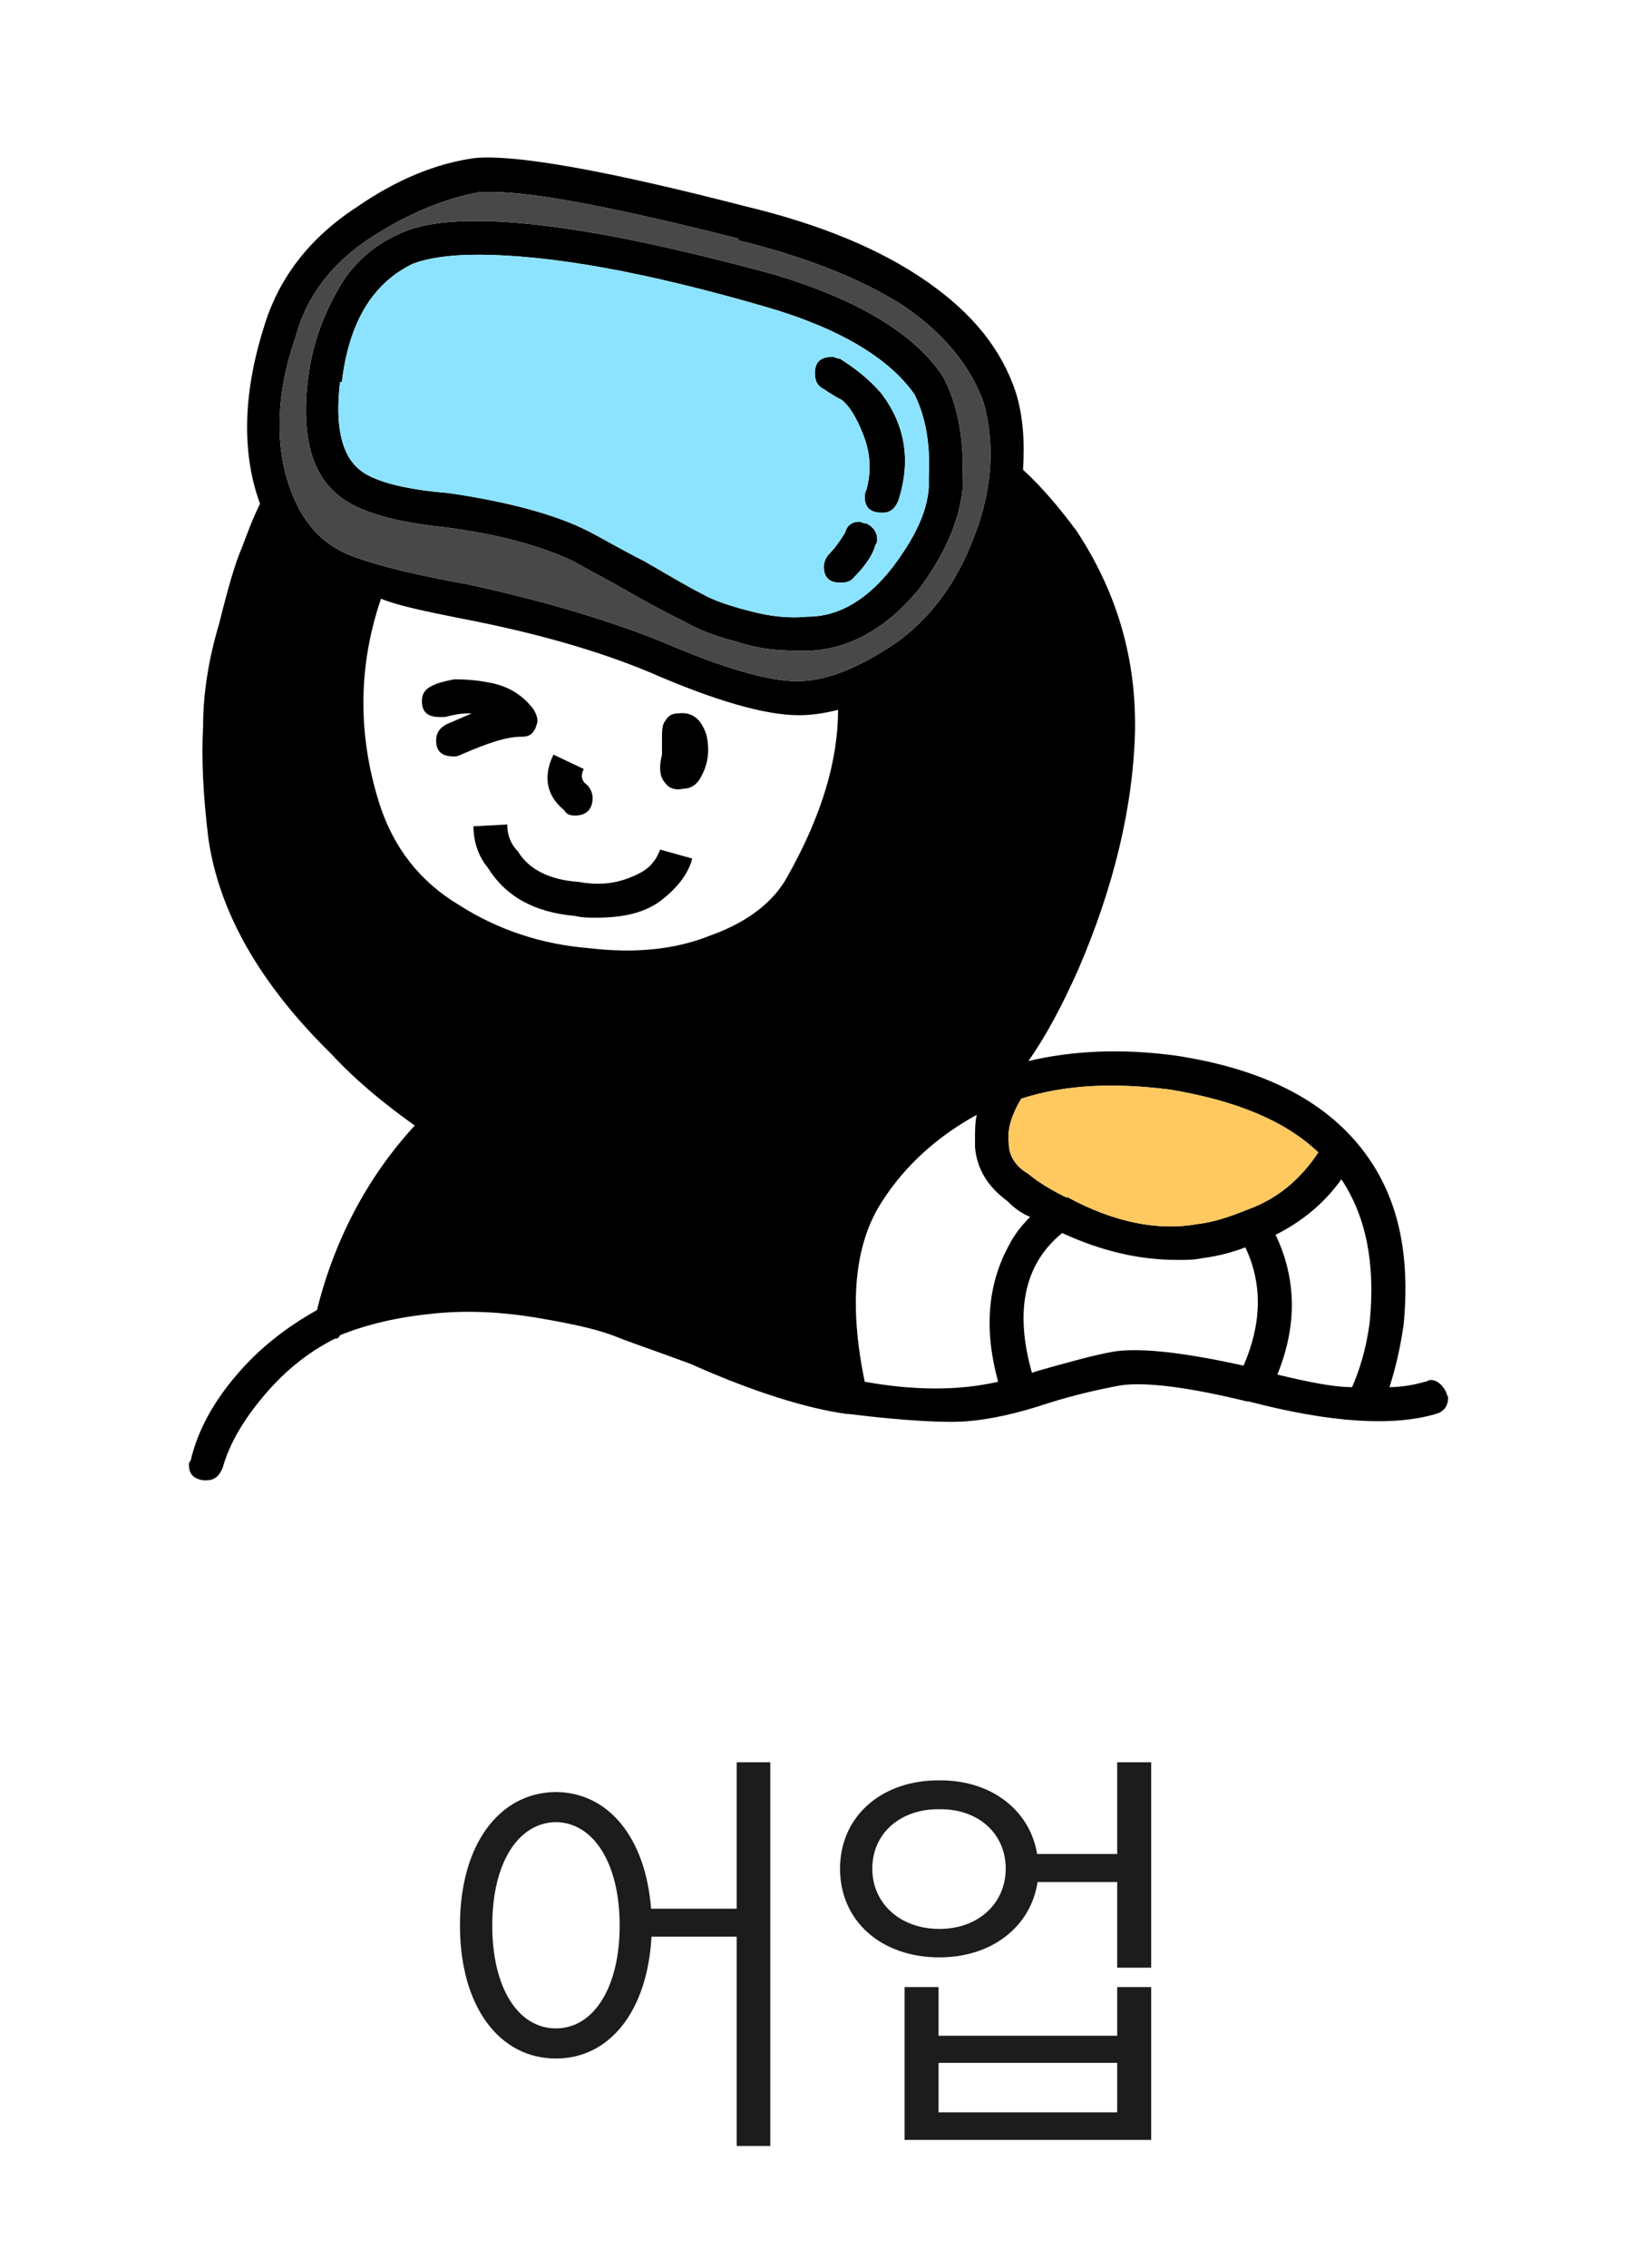<svg width="52" height="72" viewBox="0 0 52 72" fill="none" xmlns="http://www.w3.org/2000/svg">
<path d="M20.972 26.975L21.989 27.259C21.876 27.714 21.537 28.17 21.028 28.568C20.52 28.966 19.842 29.137 18.938 29.137C18.712 29.137 18.486 29.137 18.26 29.08C16.96 28.966 16.056 28.454 15.492 27.544C15.209 27.202 15.04 26.747 15.04 26.235L16.113 26.178C16.113 26.52 16.226 26.804 16.452 27.032C16.791 27.601 17.469 27.942 18.373 27.999C18.994 28.113 19.503 28.056 19.955 27.885C20.407 27.714 20.633 27.544 20.746 27.373C20.859 27.259 20.915 27.089 20.972 26.975ZM10.802 15.768C9.898 15.085 9.559 13.833 9.785 12.013C9.898 11.103 10.181 10.193 10.689 9.282C11.141 8.429 11.819 7.803 12.723 7.405C13.966 6.836 16.339 6.893 19.842 7.576C21.537 7.917 23.119 8.315 24.588 8.713C27.243 9.51 29.051 10.591 29.955 11.956C30.407 12.809 30.633 13.89 30.576 15.256V15.54C30.463 16.564 30.011 17.588 29.22 18.669C28.203 19.921 27.017 20.603 25.718 20.66H25.378C24.701 20.66 24.079 20.603 23.401 20.376C22.723 20.205 22.158 19.977 21.763 19.75C21.311 19.522 20.746 19.238 19.955 18.783C19.164 18.328 18.599 18.043 18.203 17.816C17.243 17.36 15.887 16.962 14.079 16.735C12.441 16.564 11.367 16.223 10.802 15.768ZM10.859 12.127H10.802C10.633 13.549 10.859 14.459 11.424 14.914C11.819 15.256 12.78 15.54 14.249 15.654C16.169 15.938 17.638 16.337 18.655 16.849C19.107 17.076 19.672 17.417 20.463 17.816C21.254 18.271 21.819 18.612 22.271 18.84C22.667 19.067 23.175 19.238 23.853 19.409C24.475 19.579 25.096 19.636 25.661 19.579C26.678 19.579 27.582 19.01 28.373 17.986C29.051 17.076 29.446 16.28 29.503 15.483V15.142C29.559 14.061 29.39 13.208 29.051 12.525C28.26 11.387 26.678 10.42 24.305 9.737C20.576 8.656 17.525 8.088 15.152 8.088C14.249 8.088 13.571 8.201 13.119 8.372C11.819 8.998 11.085 10.249 10.859 12.127ZM45.944 44.212C45.944 44.269 46 44.326 46 44.383C46 44.667 45.831 44.838 45.605 44.895C44.249 45.293 42.271 45.179 39.672 44.497H39.616C37.751 44.042 36.395 43.871 35.605 43.985C34.983 44.099 34.192 44.269 33.288 44.554C32.271 44.895 31.424 45.066 30.746 45.123C30.068 45.179 28.825 45.123 26.96 44.895H26.904C25.661 44.724 23.966 44.212 21.932 43.302C20.859 42.904 20.011 42.62 19.446 42.392C18.825 42.164 17.977 41.994 16.96 41.823C15.887 41.652 14.814 41.596 13.74 41.709C12.61 41.823 11.65 42.051 10.802 42.392C10.746 42.506 10.689 42.506 10.633 42.506C9.729 42.961 8.994 43.587 8.373 44.326C7.751 45.066 7.299 45.805 7.073 46.602C6.96 46.886 6.791 47 6.565 47H6.452C6.113 46.943 6 46.772 6 46.488C6 46.488 6 46.431 6.056 46.374C6.282 45.407 6.791 44.497 7.525 43.644C8.203 42.847 9.051 42.164 10.068 41.596C10.633 39.32 11.706 37.329 13.175 35.736C12.215 35.053 11.311 34.314 10.52 33.46C8.26 31.242 6.96 28.966 6.621 26.634C6.452 25.268 6.395 24.073 6.452 23.049C6.452 22.026 6.621 20.945 6.96 19.807C7.243 18.669 7.469 17.873 7.695 17.36C7.864 16.905 8.034 16.45 8.26 15.995C7.695 14.459 7.695 12.582 8.373 10.42C8.825 8.884 9.785 7.576 11.367 6.552C12.61 5.698 13.853 5.186 15.096 5.016C16.395 4.902 19.277 5.414 23.684 6.552C26.056 7.12 27.977 7.917 29.446 8.941C30.915 9.965 31.819 11.103 32.271 12.468C32.497 13.208 32.554 14.004 32.497 14.914C33.119 15.483 33.684 16.166 34.192 16.849C35.435 18.726 36.056 20.774 36.056 22.993V23.163C36 25.61 35.379 28.17 34.249 30.787C33.74 31.924 33.232 32.891 32.667 33.688C34.136 33.346 35.661 33.29 37.356 33.517C39.955 33.915 41.876 34.826 43.119 36.305C44.362 37.784 44.814 39.661 44.588 42.051C44.475 42.847 44.305 43.53 44.136 44.042C44.475 44.042 44.87 43.985 45.266 43.871C45.322 43.871 45.379 43.814 45.435 43.814C45.661 43.814 45.831 43.985 45.944 44.212ZM37.186 34.598C35.435 34.37 33.853 34.427 32.441 34.883C32.102 35.451 31.989 35.907 32.045 36.305C32.045 36.703 32.271 37.044 32.667 37.272C33.006 37.556 33.401 37.784 33.853 38.011H33.91C35.379 38.808 36.791 39.092 38.034 38.865C38.542 38.808 39.051 38.637 39.616 38.41C40.576 38.068 41.311 37.443 41.876 36.589C40.802 35.565 39.22 34.939 37.186 34.598ZM24.983 27.885C26.113 25.894 26.622 24.13 26.622 22.538C26.169 22.651 25.774 22.708 25.378 22.708C24.305 22.708 22.723 22.253 20.633 21.343C18.994 20.66 17.017 20.091 14.644 19.636C13.514 19.409 12.667 19.238 12.102 19.01C11.367 21.172 11.367 23.334 12.045 25.496C12.497 26.918 13.345 27.999 14.588 28.738C15.831 29.535 17.243 29.99 18.712 30.104C20.124 30.274 21.424 30.161 22.554 29.706C23.684 29.307 24.531 28.682 24.983 27.885ZM9.39 10.704C9.051 11.672 8.881 12.582 8.881 13.492C8.881 14.402 9.051 15.256 9.446 16.052C9.842 16.849 10.463 17.417 11.311 17.702C12.102 17.986 13.288 18.271 14.87 18.555C17.243 19.067 19.333 19.693 21.028 20.376C23.006 21.229 24.418 21.627 25.322 21.627C26.226 21.627 27.243 21.229 28.429 20.433C29.559 19.636 30.407 18.498 30.972 16.962C31.537 15.483 31.593 14.061 31.254 12.809C30.859 11.672 30.011 10.591 28.655 9.68C27.299 8.827 25.548 8.144 23.458 7.632V7.576C19.616 6.608 17.017 6.096 15.604 6.096H15.265C14.249 6.267 13.062 6.722 11.819 7.519C10.576 8.315 9.729 9.396 9.39 10.704ZM31.706 43.871C31.254 42.221 31.367 40.799 32.045 39.547C32.215 39.206 32.441 38.922 32.723 38.637C32.441 38.523 32.215 38.353 31.989 38.125C31.367 37.67 31.028 37.101 30.972 36.419V36.134C30.972 35.907 30.972 35.622 31.028 35.395C29.785 36.077 28.768 36.987 28.034 38.125C27.13 39.491 26.96 41.425 27.469 43.871C29.051 44.156 30.463 44.156 31.706 43.871ZM39.503 43.359C40.068 42.051 40.124 40.799 39.559 39.604C39.107 39.775 38.655 39.889 38.203 39.946C37.921 40.003 37.695 40.003 37.469 40.003H37.412C36.169 40.003 34.983 39.718 33.74 39.149C32.554 40.116 32.215 41.596 32.78 43.587L32.949 43.53C33.966 43.245 34.757 43.018 35.435 42.904C36.339 42.79 37.695 42.961 39.503 43.359ZM43.514 41.937C43.684 40.116 43.401 38.637 42.61 37.443C42.045 38.239 41.311 38.808 40.52 39.206C41.198 40.628 41.198 42.108 40.576 43.644C41.537 43.871 42.328 44.042 42.949 44.042C43.175 43.53 43.401 42.847 43.514 41.937ZM17.017 23.106C16.904 23.334 16.791 23.391 16.565 23.391C16.056 23.391 15.435 23.618 14.644 23.96C14.531 24.017 14.475 24.017 14.418 24.017C14.023 24.017 13.853 23.846 13.853 23.505C13.853 23.277 13.966 23.106 14.192 22.993L14.983 22.651H14.87C14.588 22.651 14.362 22.708 14.136 22.765H13.966C13.571 22.765 13.401 22.594 13.401 22.253C13.401 22.026 13.514 21.855 13.797 21.741C13.91 21.684 14.136 21.627 14.418 21.57C14.644 21.57 15.04 21.57 15.604 21.684C16.169 21.798 16.622 22.082 16.96 22.538C17.017 22.651 17.073 22.765 17.073 22.879C17.073 22.993 17.017 23.049 17.017 23.106ZM17.921 25.723C17.356 25.268 17.243 24.642 17.582 23.96L18.542 24.415C18.429 24.642 18.486 24.813 18.655 24.927C18.768 25.041 18.825 25.211 18.825 25.325C18.825 25.723 18.599 25.894 18.26 25.894C18.09 25.894 17.977 25.837 17.921 25.723ZM21.537 22.651C21.989 22.594 22.271 22.822 22.441 23.334C22.554 23.846 22.497 24.301 22.215 24.756C22.102 24.927 21.932 25.041 21.706 25.041C21.48 25.098 21.254 25.041 21.141 24.87C20.972 24.699 20.915 24.415 21.028 23.96V23.448C21.028 23.22 21.028 22.993 21.141 22.879C21.198 22.765 21.311 22.651 21.537 22.651ZM26.169 12.354C25.944 12.241 25.887 12.07 25.887 11.842C25.887 11.501 26.056 11.33 26.452 11.33C26.509 11.33 26.565 11.387 26.678 11.387C27.13 11.672 27.582 12.013 27.977 12.468C28.768 13.492 28.938 14.63 28.542 15.881C28.429 16.166 28.26 16.28 28.034 16.28C27.638 16.28 27.469 16.109 27.469 15.768C27.469 15.711 27.469 15.654 27.525 15.54C27.695 14.914 27.638 14.345 27.412 13.777C27.186 13.208 26.96 12.866 26.735 12.696C26.509 12.582 26.339 12.468 26.169 12.354ZM27.525 16.621C27.751 16.735 27.864 16.905 27.864 17.133C27.864 17.247 27.808 17.304 27.808 17.304C27.695 17.702 27.412 18.043 27.073 18.385C26.96 18.498 26.791 18.498 26.678 18.498C26.339 18.498 26.169 18.328 26.169 17.986C26.169 17.873 26.226 17.702 26.339 17.588C26.509 17.417 26.678 17.19 26.848 16.905C26.904 16.678 27.073 16.564 27.299 16.564C27.356 16.564 27.412 16.621 27.525 16.621Z" fill="black"/>
<path fill-rule="evenodd" clip-rule="evenodd" d="M10.859 12.127H10.802C10.633 13.549 10.859 14.459 11.424 14.914C11.819 15.256 12.78 15.54 14.249 15.654C16.169 15.938 17.638 16.337 18.655 16.849C19.107 17.076 19.672 17.417 20.463 17.816C21.254 18.271 21.819 18.612 22.271 18.84C22.667 19.067 23.175 19.238 23.853 19.409C24.475 19.579 25.096 19.636 25.661 19.579C26.678 19.579 27.582 19.01 28.373 17.986C29.051 17.076 29.446 16.28 29.503 15.483V15.142C29.559 14.061 29.39 13.208 29.051 12.525C28.26 11.387 26.678 10.42 24.305 9.737C20.576 8.656 17.525 8.088 15.152 8.088C14.249 8.088 13.571 8.201 13.119 8.372C11.819 8.998 11.085 10.249 10.859 12.127ZM25.887 11.842C25.887 12.07 25.944 12.241 26.169 12.354C26.339 12.468 26.509 12.582 26.735 12.696C26.96 12.866 27.186 13.208 27.412 13.777C27.638 14.345 27.695 14.914 27.525 15.54C27.469 15.654 27.469 15.711 27.469 15.768C27.469 16.109 27.638 16.28 28.034 16.28C28.26 16.28 28.429 16.166 28.542 15.881C28.938 14.63 28.768 13.492 27.977 12.468C27.582 12.013 27.13 11.672 26.678 11.387C26.565 11.387 26.509 11.33 26.452 11.33C26.056 11.33 25.887 11.501 25.887 11.842ZM27.864 17.133C27.864 16.905 27.751 16.735 27.525 16.621C27.412 16.621 27.356 16.564 27.299 16.564C27.073 16.564 26.904 16.678 26.848 16.905C26.678 17.19 26.509 17.417 26.339 17.588C26.226 17.702 26.169 17.873 26.169 17.986C26.169 18.328 26.339 18.498 26.678 18.498C26.791 18.498 26.96 18.498 27.073 18.385C27.412 18.043 27.695 17.702 27.808 17.304C27.808 17.304 27.864 17.247 27.864 17.133Z" fill="#8CE3FF"/>
<path fill-rule="evenodd" clip-rule="evenodd" d="M9.39 10.704C9.051 11.672 8.881 12.582 8.881 13.492C8.881 14.402 9.051 15.256 9.446 16.052C9.842 16.849 10.463 17.417 11.311 17.702C12.102 17.986 13.288 18.271 14.87 18.555C17.243 19.067 19.333 19.693 21.028 20.376C23.006 21.229 24.418 21.627 25.322 21.627C26.226 21.627 27.243 21.229 28.429 20.433C29.559 19.636 30.407 18.498 30.972 16.962C31.537 15.483 31.593 14.061 31.254 12.809C30.859 11.672 30.011 10.591 28.655 9.68C27.299 8.827 25.548 8.144 23.458 7.632V7.576C19.616 6.608 17.017 6.096 15.604 6.096H15.265C14.249 6.267 13.062 6.722 11.819 7.519C10.576 8.315 9.729 9.396 9.39 10.704ZM9.785 12.013C9.559 13.833 9.898 15.085 10.802 15.768C11.367 16.223 12.441 16.564 14.079 16.735C15.887 16.962 17.243 17.36 18.203 17.816C18.599 18.043 19.164 18.328 19.955 18.783C20.746 19.238 21.311 19.522 21.763 19.75C22.158 19.977 22.723 20.205 23.401 20.376C24.079 20.603 24.701 20.66 25.378 20.66H25.718C27.017 20.603 28.203 19.921 29.22 18.669C30.011 17.588 30.463 16.564 30.576 15.54V15.256C30.633 13.89 30.407 12.809 29.955 11.956C29.051 10.591 27.243 9.51 24.588 8.713C23.119 8.315 21.537 7.917 19.842 7.576C16.339 6.893 13.966 6.836 12.723 7.405C11.819 7.803 11.141 8.429 10.689 9.282C10.181 10.193 9.898 11.103 9.785 12.013Z" fill="#484848"/>
<path d="M37.186 34.598C35.435 34.37 33.853 34.427 32.441 34.883C32.102 35.451 31.989 35.907 32.045 36.305C32.045 36.703 32.271 37.044 32.667 37.272C33.006 37.556 33.401 37.784 33.853 38.011H33.91C35.379 38.808 36.791 39.092 38.034 38.865C38.542 38.808 39.051 38.637 39.616 38.41C40.576 38.068 41.311 37.443 41.876 36.589C40.802 35.565 39.22 34.939 37.186 34.598Z" fill="#FFC960"/>
<path d="M17.66 56.897C19.314 56.91 20.504 58.325 20.682 60.602H23.402V55.953H24.469V68.135H23.402V61.49H20.695C20.565 63.869 19.355 65.359 17.66 65.359C15.869 65.359 14.611 63.719 14.611 61.135C14.611 58.551 15.869 56.91 17.66 56.897ZM17.66 57.853C16.457 57.867 15.637 59.152 15.637 61.135C15.637 63.117 16.457 64.402 17.66 64.402C18.85 64.402 19.684 63.117 19.684 61.135C19.684 59.152 18.85 57.867 17.66 57.853ZM29.842 56.527C31.476 56.514 32.713 57.464 32.945 58.865H35.488V55.953H36.568V62.475H35.488V59.754H32.959C32.74 61.19 31.489 62.147 29.842 62.147C27.996 62.147 26.684 60.998 26.684 59.33C26.684 57.676 27.996 56.514 29.842 56.527ZM29.842 57.443C28.598 57.43 27.709 58.209 27.709 59.33C27.709 60.438 28.598 61.244 29.842 61.244C31.072 61.244 31.947 60.438 31.947 59.33C31.947 58.209 31.072 57.43 29.842 57.443ZM29.814 63.09V64.635H35.488V63.09H36.568V67.943H28.734V63.09H29.814ZM29.814 67.068H35.488V65.496H29.814V67.068Z" fill="#1C1C1C"/>
</svg>
